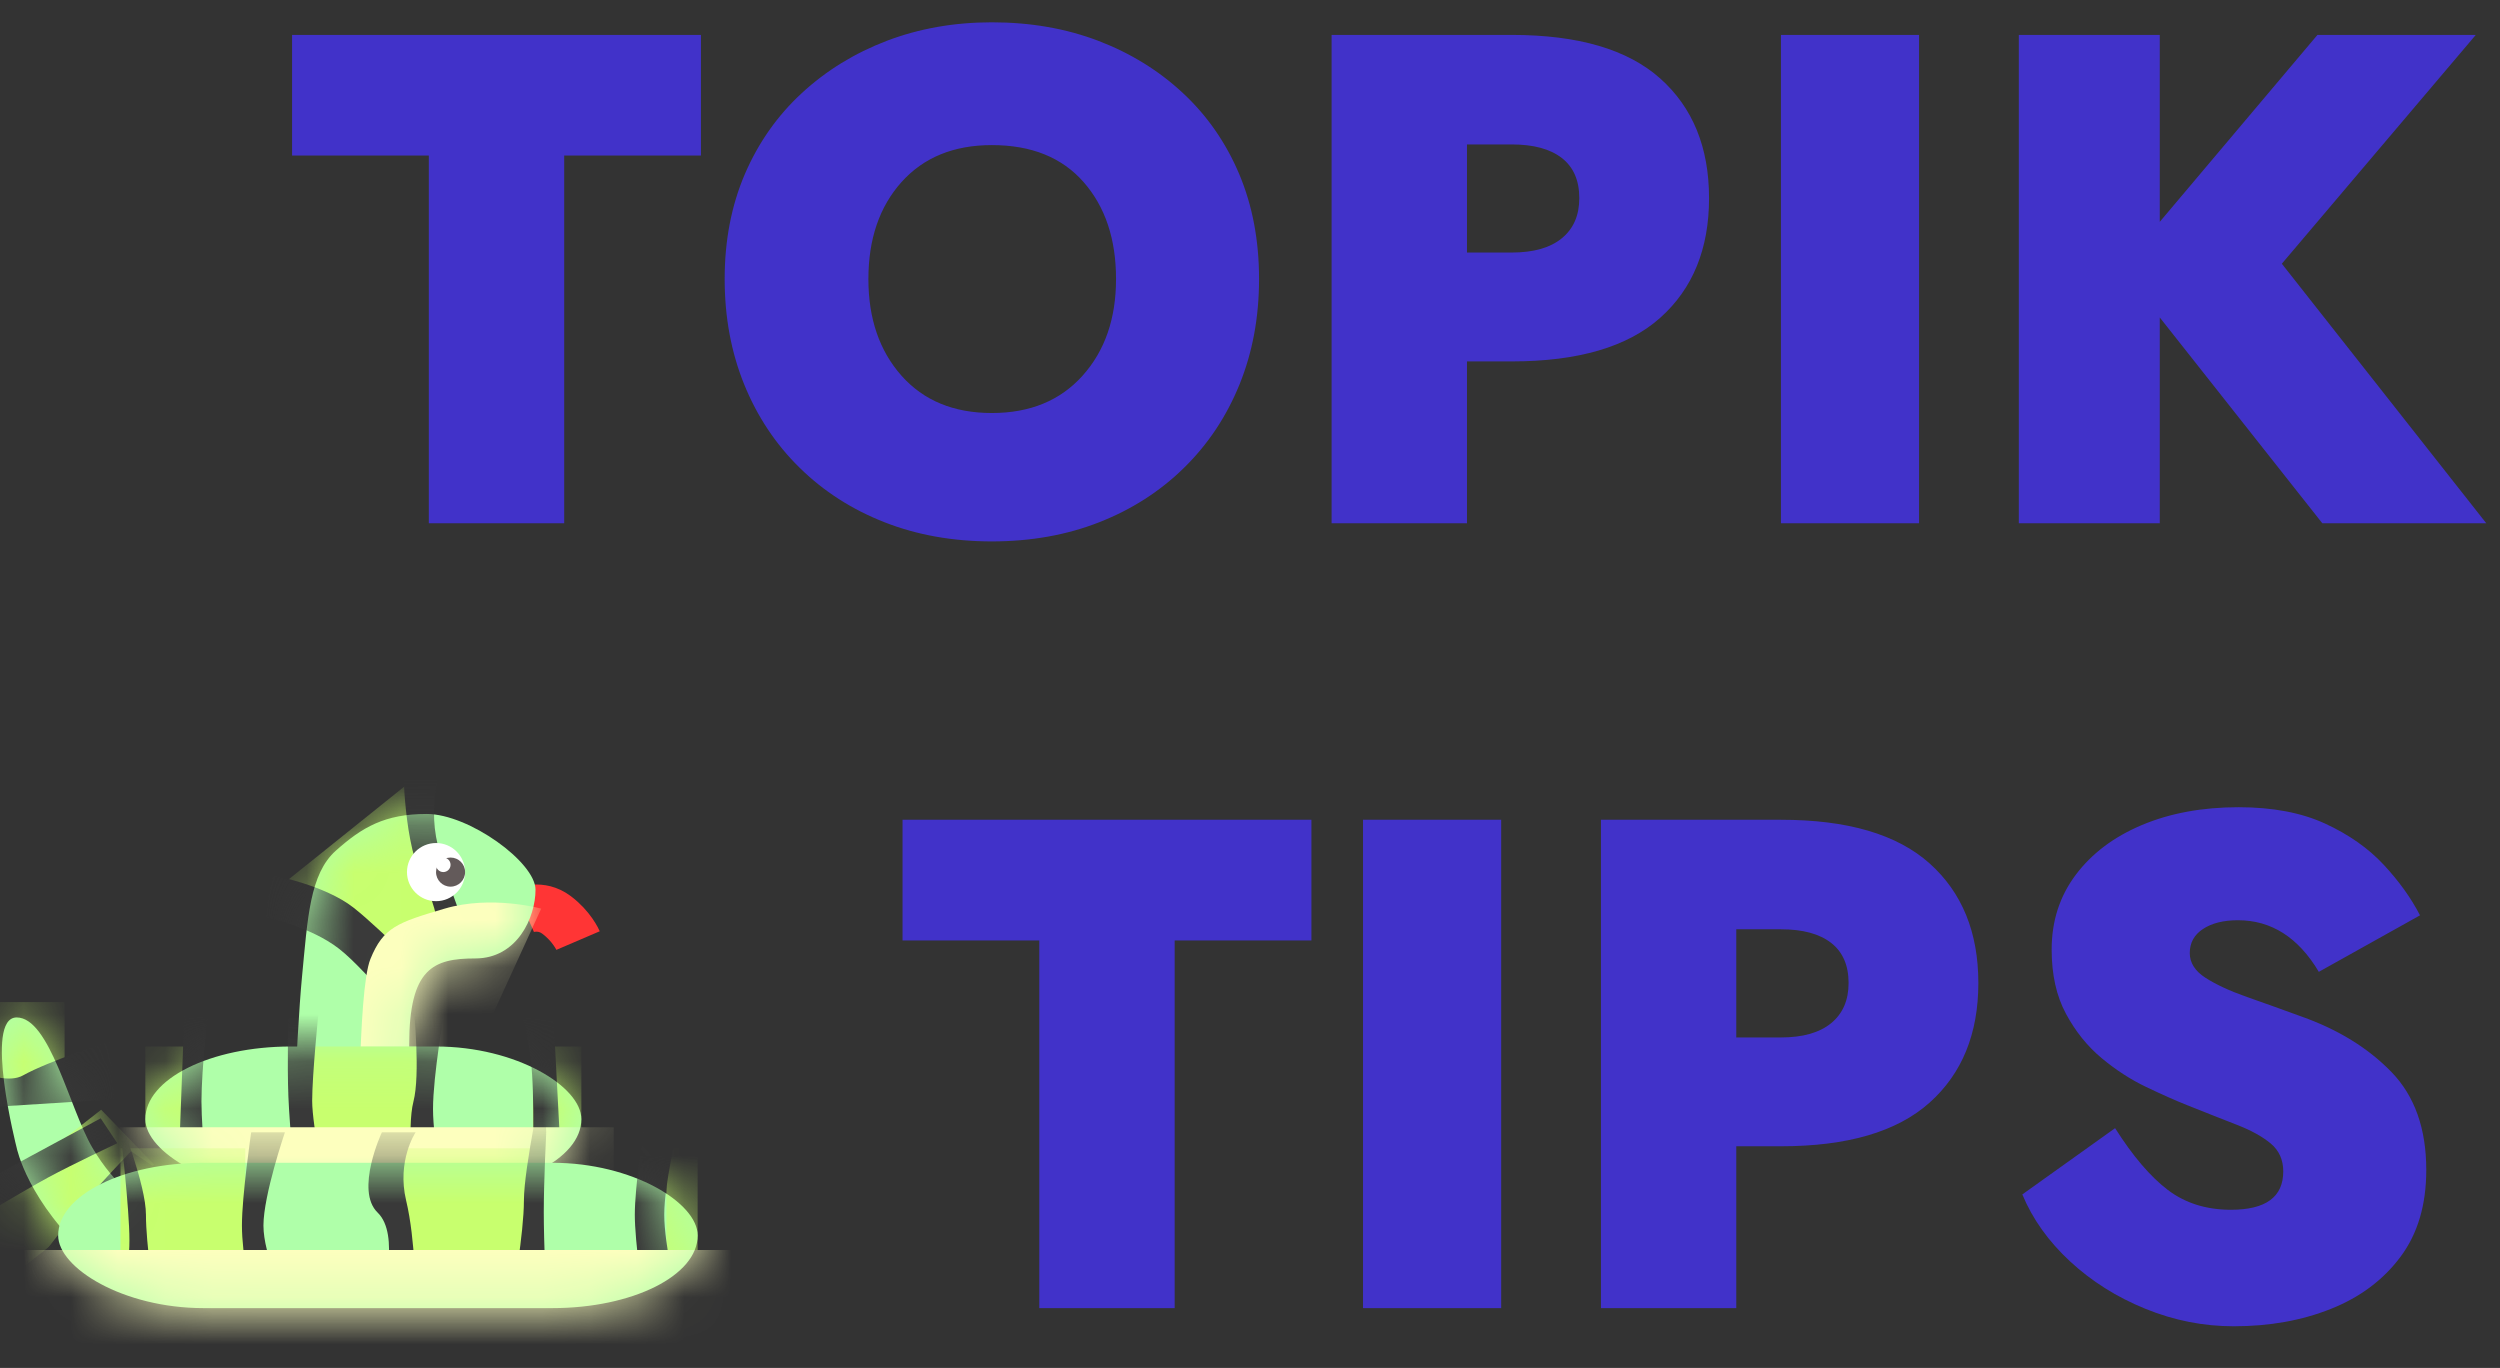 <svg width="53" height="29" viewBox="0 0 53 29" fill="none" xmlns="http://www.w3.org/2000/svg">
<rect x="0" y="0" width="53" height="29" fill="#333333" stroke="none"/>
<g id="Group 13">
<path id="TOPIK" fill-rule="evenodd" clip-rule="evenodd" d="M15.363 5.916C15.363 5.098 15.506 4.356 15.791 3.69C16.078 3.025 16.479 2.453 16.997 1.975C17.515 1.496 18.116 1.127 18.801 0.865C19.487 0.604 20.229 0.473 21.027 0.473C21.846 0.473 22.598 0.604 23.283 0.865C23.968 1.127 24.567 1.496 25.08 1.975C25.593 2.453 25.99 3.025 26.271 3.69C26.552 4.356 26.692 5.098 26.692 5.916C26.692 6.725 26.554 7.469 26.278 8.15C26.002 8.83 25.61 9.419 25.102 9.917C24.595 10.415 23.995 10.8 23.305 11.071C22.615 11.342 21.856 11.478 21.027 11.478C20.199 11.478 19.44 11.342 18.75 11.071C18.059 10.8 17.46 10.415 16.953 9.917C16.445 9.419 16.053 8.83 15.777 8.15C15.501 7.469 15.363 6.725 15.363 5.916ZM6.192 3.298V0.74H14.86V3.298H11.961V11.093H9.091V3.298H6.192ZM19.112 7.965C18.644 7.437 18.41 6.754 18.41 5.916C18.41 5.068 18.644 4.383 19.112 3.86C19.58 3.338 20.219 3.076 21.027 3.076C21.866 3.076 22.514 3.338 22.972 3.86C23.431 4.383 23.66 5.068 23.66 5.916C23.66 6.754 23.424 7.437 22.95 7.965C22.477 8.492 21.836 8.756 21.027 8.756C20.219 8.756 19.58 8.492 19.112 7.965ZM28.23 0.74H32.047C33.457 0.74 34.507 1.048 35.197 1.664C35.887 2.28 36.232 3.126 36.232 4.201C36.232 5.275 35.887 6.121 35.197 6.737C34.507 7.353 33.457 7.662 32.047 7.662H31.1V11.093H28.23V0.74ZM31.1 3.062H32.047C32.51 3.062 32.865 3.158 33.111 3.35C33.358 3.542 33.481 3.826 33.481 4.201C33.481 4.565 33.358 4.849 33.111 5.051C32.865 5.253 32.51 5.354 32.047 5.354H31.1V3.062ZM37.756 0.74H40.684V11.093H37.756V0.74ZM45.787 0.74H42.799V11.093H45.787V6.73L49.233 11.093H52.709L48.375 5.591L52.487 0.74H49.13L45.787 4.703V0.74Z" fill="#4132C9"/>
<g id="Group 8">
<g id="Group 3">
<path id="Path 3" fill-rule="evenodd" clip-rule="evenodd" d="M1.958 26.705C0.579 25.482 0.353 24.331 0.353 24.331C0.353 24.331 -0.353 21.57 0.353 21.57C1.058 21.57 1.471 23.498 1.958 24.331C2.444 25.162 3.024 25.509 3.024 25.509C3.024 25.509 3.336 27.929 1.958 26.705Z" fill="#AFFFA9"/>
<mask id="mask0" mask-type="alpha" maskUnits="userSpaceOnUse" x="0" y="21" width="4" height="7">
<path id="Path 3_2" fill-rule="evenodd" clip-rule="evenodd" d="M1.958 26.705C0.579 25.482 0.353 24.331 0.353 24.331C0.353 24.331 -0.353 21.57 0.353 21.57C1.058 21.57 1.471 23.498 1.958 24.331C2.444 25.162 3.024 25.509 3.024 25.509C3.024 25.509 3.336 27.929 1.958 26.705Z" fill="white"/>
</mask>
<g mask="url(#mask0)">
<rect id="Rectangle" x="-1.027" y="21.244" width="2.397" height="1.958" fill="#C8FF6E"/>
<path id="Rectangle Copy 8" fill-rule="evenodd" clip-rule="evenodd" d="M2.145 23.526L3.268 24.689L-0.091 27.317L-1.214 26.154L2.145 23.526Z" fill="#C8FF6E"/>
<path id="Rectangle_2" fill-rule="evenodd" clip-rule="evenodd" d="M-1.266 22.301C-1.266 22.301 -0.049 23.098 0.489 22.798C1.028 22.497 2.321 22.075 2.321 22.075L2.416 23.305L-1.17 23.531L-1.266 22.301Z" fill="#393939"/>
<path id="Rectangle Copy" fill-rule="evenodd" clip-rule="evenodd" d="M-0.947 25.374L2.135 23.708L2.487 24.236C2.487 24.236 1.551 24.676 1.027 24.959C0.503 25.243 -0.594 25.903 -0.594 25.903L-0.947 25.374Z" fill="#393939"/>
<path id="Rectangle Copy 2" fill-rule="evenodd" clip-rule="evenodd" d="M0.613 26.99C0.613 26.99 1.348 26.01 1.712 25.576C2.076 25.141 2.777 24.406 2.777 24.406L3.324 24.777C3.324 24.777 2.315 25.456 1.941 25.902C1.567 26.349 1.16 27.361 1.16 27.361L0.613 26.99Z" fill="#393939"/>
</g>
</g>
<g id="Path 6">
<path id="Path 8" d="M11.117 19.298C11.117 19.298 11.462 19.146 11.794 19.393C12.126 19.639 12.255 19.94 12.255 19.94" stroke="#FF3535"/>
<path id="Path 5" fill-rule="evenodd" clip-rule="evenodd" d="M6.163 25.206C6.163 25.206 6.281 21.973 6.402 20.714C6.523 19.456 6.567 18.527 7.121 18.033C7.675 17.539 8.155 17.256 9.046 17.256C9.938 17.256 11.353 18.279 11.353 18.863C11.353 19.447 10.966 20.319 10.075 20.319C9.184 20.319 8.675 20.53 8.675 22.148C8.675 22.85 8.675 24.885 8.675 24.885L6.163 25.206Z" fill="#AFFFA9"/>
<mask id="mask1" mask-type="alpha" maskUnits="userSpaceOnUse" x="6" y="17" width="6" height="9">
<path id="Path 5_2" fill-rule="evenodd" clip-rule="evenodd" d="M6.163 25.206C6.163 25.206 6.281 21.973 6.402 20.714C6.523 19.456 6.567 18.527 7.121 18.033C7.675 17.539 8.155 17.256 9.046 17.256C9.938 17.256 11.353 18.279 11.353 18.863C11.353 19.447 10.966 20.319 10.075 20.319C9.184 20.319 8.675 20.53 8.675 22.148C8.675 22.85 8.675 24.885 8.675 24.885L6.163 25.206Z" fill="white"/>
</mask>
<g mask="url(#mask1)">
<rect id="Rectangle_3" x="6.163" y="23.161" width="1.692" height="1.193" fill="#C8FF6E"/>
<path id="Rectangle Copy 7" fill-rule="evenodd" clip-rule="evenodd" d="M8.64 16.62L9.482 19.59L8.136 20.698L5.8 18.899L8.64 16.62Z" fill="#C8FF6E"/>
<g id="Group 5">
<path id="Rectangle_4" fill-rule="evenodd" clip-rule="evenodd" d="M5.793 18.558C5.793 18.558 6.883 18.764 7.492 19.24C8.101 19.716 9.388 21.037 9.388 21.037L8.978 22.08C8.978 22.08 7.81 20.6 7.191 20.116C6.572 19.632 5.596 19.436 5.596 19.436L5.793 18.558Z" fill="#393939"/>
<path id="Rectangle_5" fill-rule="evenodd" clip-rule="evenodd" d="M5.677 22.99C5.677 22.99 6.208 22.495 6.956 22.495C7.703 22.495 9.258 22.568 9.258 22.568V23.591C9.258 23.591 7.839 23.308 7.119 23.308C6.399 23.308 5.633 23.591 5.633 23.591L5.677 22.99Z" fill="#393939"/>
<path id="Rectangle_6" fill-rule="evenodd" clip-rule="evenodd" d="M8.551 16.242L9.489 15.912C9.489 15.912 9.068 16.745 9.244 17.74C9.42 18.735 10.366 20.874 10.366 20.874L9.428 21.204C9.428 21.204 9.449 19.533 9 18.729C8.551 17.925 8.551 16.242 8.551 16.242Z" fill="#393939"/>
</g>
<path id="Path 7" fill-rule="evenodd" clip-rule="evenodd" d="M7.611 24.695C7.611 24.695 7.577 21.011 7.852 20.333C8.126 19.656 8.432 19.557 9.426 19.263C10.419 18.97 11.474 19.263 11.474 19.263L8.338 26.107L7.611 24.695Z" fill="#FDFFBE"/>
</g>
</g>
<g id="Group 2 Copy">
<rect id="Rectangle_7" x="3.081" y="22.186" width="9.244" height="3.081" rx="3.081" fill="#AFFFA9"/>
<mask id="mask2" mask-type="alpha" maskUnits="userSpaceOnUse" x="3" y="22" width="10" height="4">
<rect id="Rectangle_8" x="3.081" y="22.186" width="9.244" height="3.081" rx="3.081" fill="white"/>
</mask>
<g mask="url(#mask2)">
<rect id="Rectangle_9" x="3.081" y="22.186" width="1.027" height="2.054" fill="#C8FF6E"/>
<rect id="Rectangle Copy 11" x="6.505" y="22.186" width="2.397" height="2.054" fill="#C8FF6E"/>
<rect id="Rectangle Copy 12" x="11.298" y="22.186" width="1.027" height="2.054" fill="#C8FF6E"/>
<g id="Group 4 Copy">
<path id="Rectangle_10" fill-rule="evenodd" clip-rule="evenodd" d="M6.114 21.424H6.756C6.756 21.424 6.618 22.785 6.618 23.336C6.618 23.887 6.918 25.267 6.918 25.267H6.271C6.271 25.267 6.141 23.919 6.114 23.248C6.086 22.577 6.114 21.424 6.114 21.424Z" fill="#393939"/>
<path id="Rectangle Copy 4" fill-rule="evenodd" clip-rule="evenodd" d="M8.776 21.424H9.423C9.423 21.424 9.18 22.804 9.18 23.508C9.18 24.213 9.423 25.267 9.423 25.267H8.776C8.776 25.267 8.618 23.921 8.765 23.353C8.913 22.785 8.776 21.424 8.776 21.424Z" fill="#393939"/>
<path id="Rectangle Copy 5" fill-rule="evenodd" clip-rule="evenodd" d="M11.03 21.424L11.717 21.228L11.928 25.267H11.281C11.281 25.267 11.338 23.658 11.281 22.785C11.224 21.913 11.03 21.424 11.03 21.424Z" fill="#393939"/>
<path id="Rectangle Copy 3" fill-rule="evenodd" clip-rule="evenodd" d="M3.918 21.228L4.413 21.424C4.413 21.424 4.271 22.67 4.271 23.346C4.271 24.022 4.413 25.267 4.413 25.267H3.766L3.918 21.228Z" fill="#393939"/>
</g>
<rect id="Rectangle_11" x="2.397" y="23.898" width="10.614" height="2.739" fill="#FDFFBE"/>
</g>
</g>
<g id="Group 2">
<rect id="Rectangle_12" x="1.233" y="24.651" width="13.558" height="3.081" rx="3.081" fill="#AFFFA9"/>
<mask id="mask3" mask-type="alpha" maskUnits="userSpaceOnUse" x="1" y="24" width="14" height="4">
<rect id="Rectangle_13" x="1.233" y="24.651" width="13.558" height="3.081" rx="3.081" fill="white"/>
</mask>
<g mask="url(#mask3)">
<rect id="Rectangle_14" x="2.555" y="24.343" width="2.645" height="3.081" fill="#C8FF6E"/>
<rect id="Rectangle Copy 9" x="8.508" y="24.343" width="2.976" height="3.081" fill="#C8FF6E"/>
<rect id="Rectangle Copy 10" x="14.129" y="24.343" width="0.661" height="3.081" fill="#C8FF6E"/>
<g id="Group 4">
<path id="Rectangle_15" fill-rule="evenodd" clip-rule="evenodd" d="M5.325 24.006H6.04C6.04 24.006 5.585 25.337 5.585 25.98C5.585 26.622 6.04 27.498 6.04 27.498H5.325C5.325 27.498 5.129 26.619 5.129 25.98C5.129 25.34 5.325 24.006 5.325 24.006Z" fill="#393939"/>
<path id="Rectangle Copy 4_2" fill-rule="evenodd" clip-rule="evenodd" d="M8.095 24.006H8.81C8.81 24.006 8.408 24.608 8.61 25.451C8.812 26.294 8.81 27.498 8.81 27.498H8.095C8.095 27.498 8.492 26.176 8.006 25.707C7.52 25.237 8.095 24.006 8.095 24.006Z" fill="#393939"/>
<path id="Rectangle Copy 5_2" fill-rule="evenodd" clip-rule="evenodd" d="M11.528 22.802L11.58 24.006C11.58 24.006 11.528 25.041 11.528 25.692C11.528 26.342 11.58 27.498 11.58 27.498H10.865C10.865 27.498 11.107 26.149 11.107 25.451C11.107 24.753 11.528 22.802 11.528 22.802Z" fill="#393939"/>
<path id="Rectangle Copy 6" fill-rule="evenodd" clip-rule="evenodd" d="M13.635 24.006H14.35C14.35 24.006 14.082 25.12 14.082 25.752C14.082 26.384 14.35 27.498 14.35 27.498H13.635C13.635 27.498 13.458 26.339 13.458 25.752C13.458 25.165 13.635 24.006 13.635 24.006Z" fill="#393939"/>
<path id="Rectangle Copy 3_2" fill-rule="evenodd" clip-rule="evenodd" d="M2.555 24.006L2.555 23.765C2.555 23.765 3.094 25.118 3.094 25.752C3.094 26.386 3.27 27.498 3.27 27.498H2.555C2.555 27.498 2.744 26.969 2.744 26.294C2.744 25.619 2.555 24.006 2.555 24.006Z" fill="#393939"/>
</g>
<rect id="Rectangle_16" x="0.24" y="26.5" width="15.542" height="2.773" fill="#FDFFBE"/>
</g>
</g>
<g id="Group 6">
<path id="Oval" fill-rule="evenodd" clip-rule="evenodd" d="M9.244 19.105C9.585 19.105 9.86 18.829 9.86 18.488C9.86 18.148 9.585 17.872 9.244 17.872C8.904 17.872 8.628 18.148 8.628 18.488C8.628 18.829 8.904 19.105 9.244 19.105Z" fill="white"/>
<path id="Oval_2" fill-rule="evenodd" clip-rule="evenodd" d="M9.552 18.797C9.722 18.797 9.86 18.659 9.86 18.488C9.86 18.318 9.722 18.18 9.552 18.18C9.382 18.18 9.244 18.318 9.244 18.488C9.244 18.659 9.382 18.797 9.552 18.797Z" fill="#635A5A"/>
<path id="Oval_3" fill-rule="evenodd" clip-rule="evenodd" d="M9.398 18.488C9.483 18.488 9.552 18.419 9.552 18.334C9.552 18.249 9.483 18.18 9.398 18.18C9.313 18.18 9.244 18.249 9.244 18.334C9.244 18.419 9.313 18.488 9.398 18.488Z" fill="white"/>
</g>
</g>
<path id="TIPS" fill-rule="evenodd" clip-rule="evenodd" d="M45.957 25.226C45.587 24.945 45.215 24.508 44.84 23.917L42.873 25.322C43.09 25.844 43.428 26.318 43.886 26.742C44.345 27.166 44.877 27.501 45.484 27.747C46.09 27.994 46.714 28.117 47.355 28.117C48.114 28.117 48.802 27.994 49.418 27.747C50.035 27.501 50.525 27.134 50.89 26.645C51.255 26.157 51.437 25.544 51.437 24.804C51.437 23.926 51.191 23.234 50.698 22.726C50.205 22.218 49.569 21.826 48.79 21.55C48.385 21.402 48.001 21.264 47.636 21.136C47.271 21.008 46.978 20.872 46.756 20.729C46.534 20.586 46.423 20.411 46.423 20.204C46.423 19.987 46.517 19.817 46.704 19.694C46.891 19.571 47.138 19.509 47.444 19.509C48.154 19.509 48.725 19.874 49.159 20.603L51.304 19.405C51.117 19.041 50.86 18.683 50.535 18.333C50.209 17.983 49.795 17.692 49.292 17.46C48.79 17.229 48.178 17.113 47.458 17.113C46.689 17.113 46.007 17.239 45.41 17.49C44.813 17.741 44.345 18.094 44.005 18.547C43.665 19.001 43.495 19.529 43.495 20.13C43.495 20.663 43.596 21.116 43.798 21.491C44 21.866 44.251 22.179 44.552 22.43C44.853 22.681 45.168 22.886 45.499 23.044C45.829 23.202 46.117 23.33 46.364 23.428C46.758 23.586 47.108 23.724 47.414 23.843C47.72 23.961 47.961 24.094 48.139 24.242C48.316 24.39 48.405 24.587 48.405 24.834C48.405 25.376 48.035 25.647 47.296 25.647C46.773 25.647 46.327 25.507 45.957 25.226ZM19.134 19.938V17.379H27.802V19.938H24.903V27.733H22.033V19.938H19.134ZM28.896 17.379H31.825V27.733H28.896V17.379ZM37.756 17.379H33.94V27.733H36.809V24.301H37.756C39.166 24.301 40.216 23.993 40.906 23.377C41.596 22.76 41.941 21.915 41.941 20.84C41.941 19.765 41.596 18.92 40.906 18.303C40.216 17.687 39.166 17.379 37.756 17.379ZM37.756 19.701H36.809V21.994H37.756C38.219 21.994 38.574 21.893 38.821 21.691C39.067 21.488 39.19 21.205 39.19 20.84C39.19 20.465 39.067 20.182 38.821 19.99C38.574 19.797 38.219 19.701 37.756 19.701Z" fill="#4132C9"/>
</g>
</svg>
